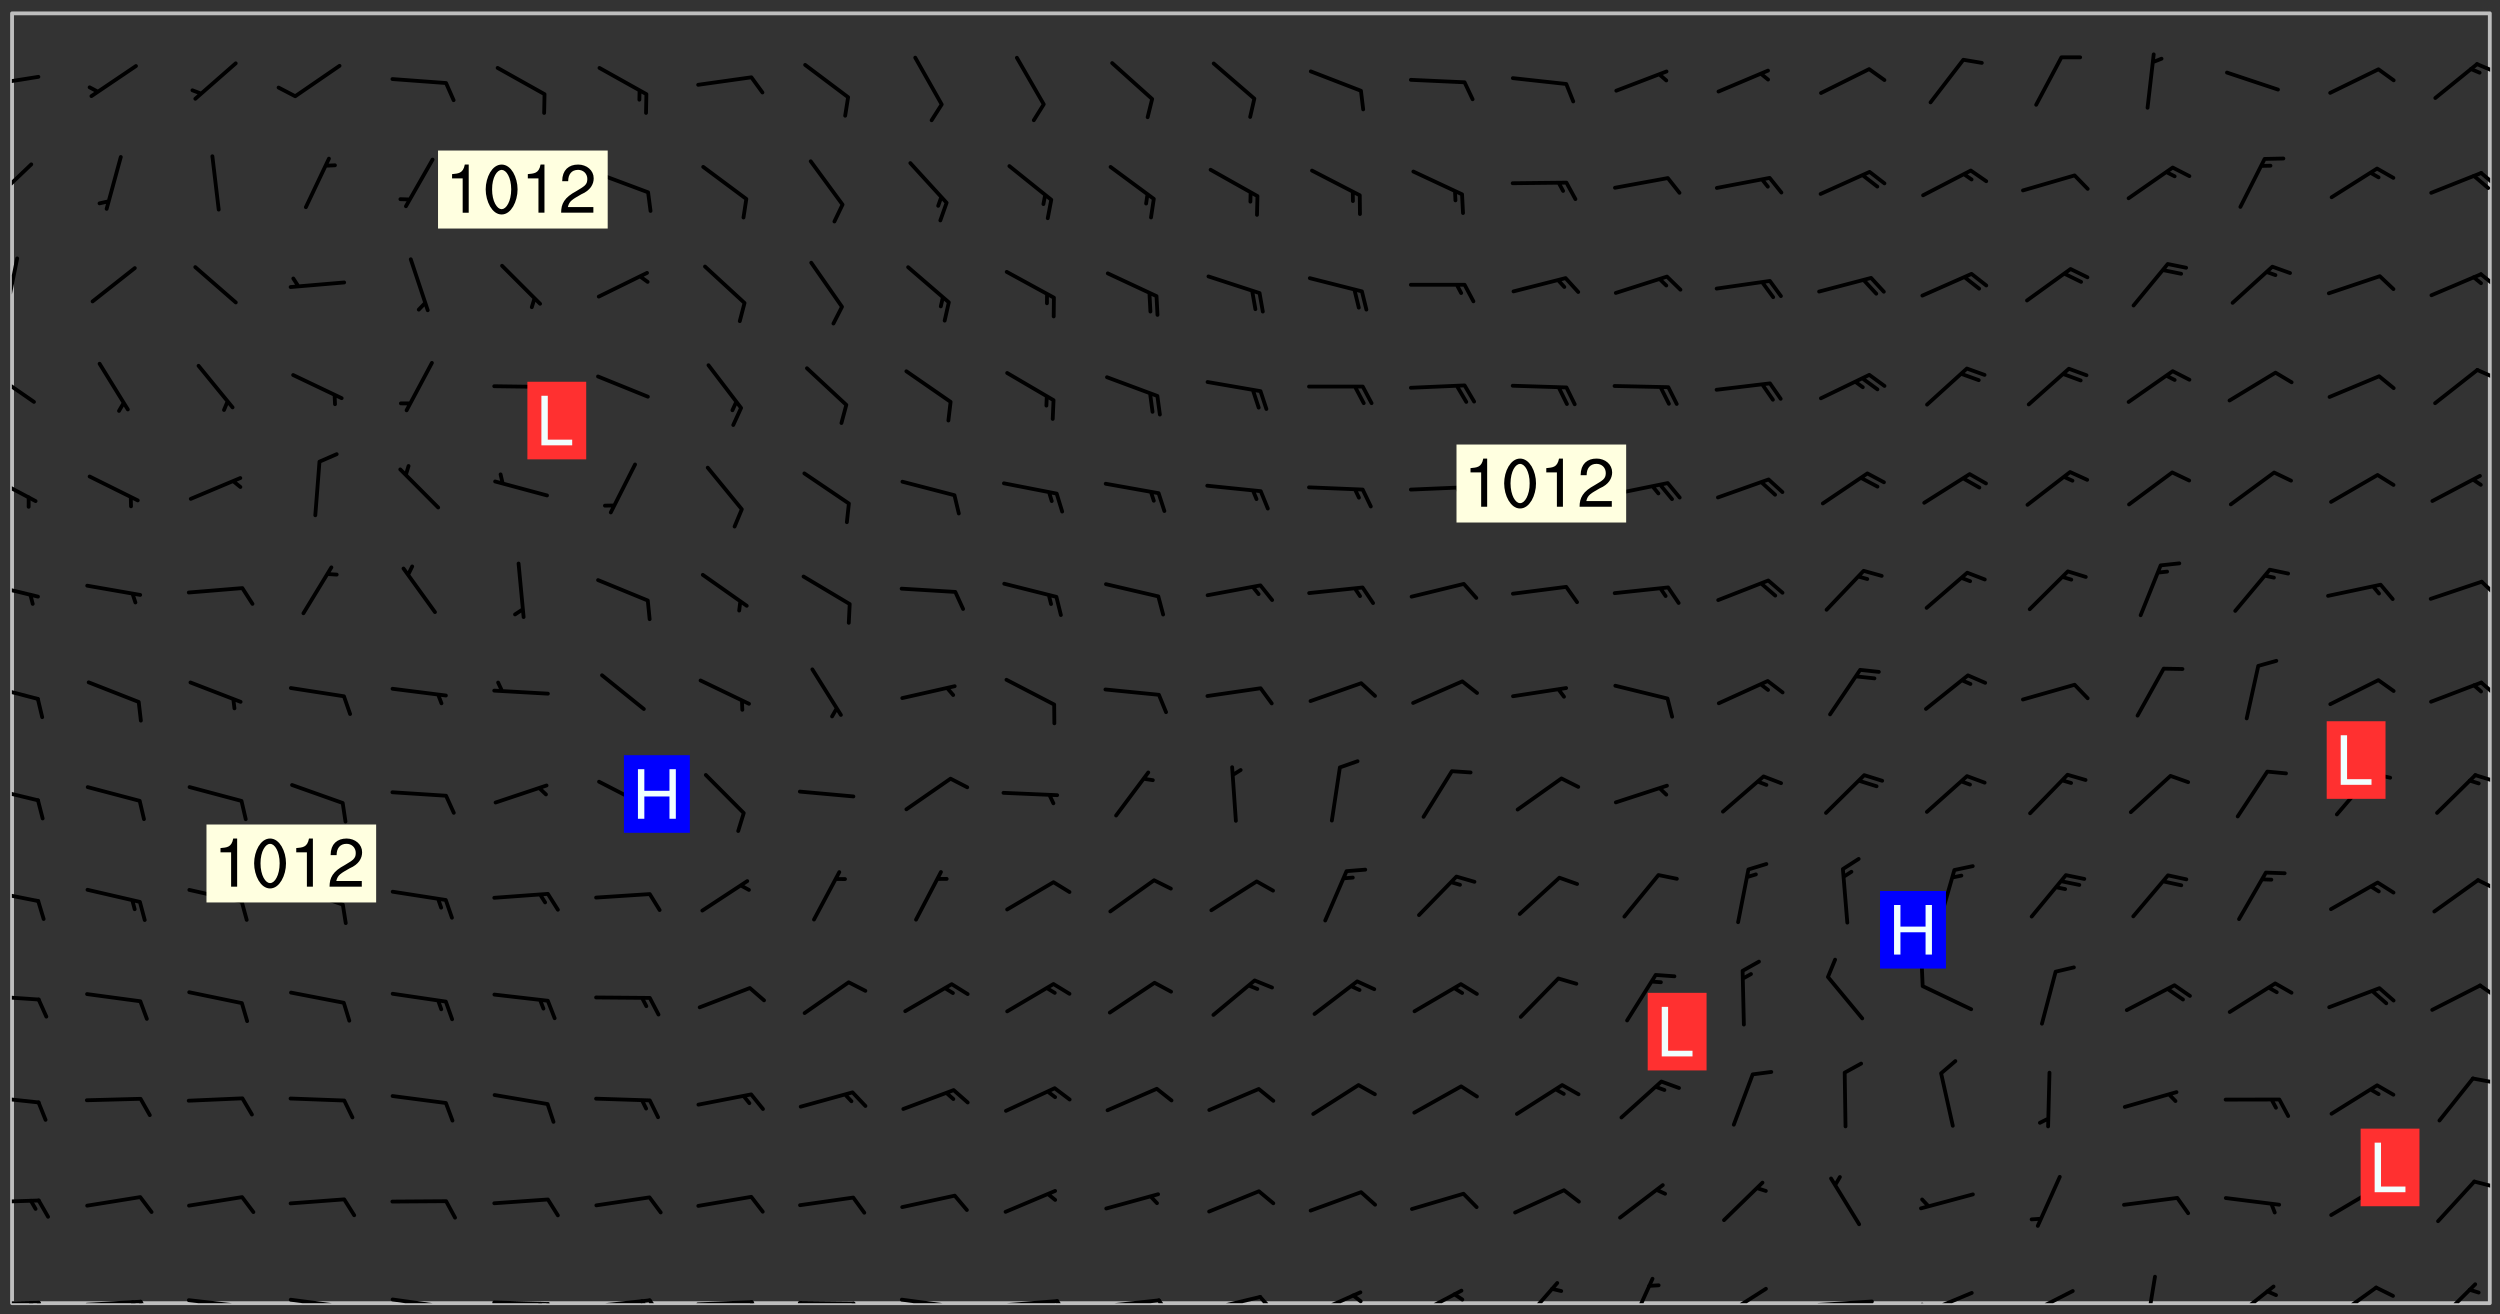<svg xmlns="http://www.w3.org/2000/svg" role="img" xmlns:xlink="http://www.w3.org/1999/xlink" viewBox="142.45 309.95 326.84 171.84"><rect x="142.45" y="309.95" width="326.84" height="171.84" fill="#333333" stroke="none"/><defs><clipPath id="a"><path d="M144 311.672h324v168.656H144zm0 0"/></clipPath><clipPath id="b"><path d="M144 480h4v.328h-4zm0 0"/></clipPath><clipPath id="c"><path d="M147 480h2v.328h-2zm0 0"/></clipPath><clipPath id="d"><path d="M146 480h2v.328h-2zm0 0"/></clipPath><clipPath id="e"><path d="M153 479h9v1.328h-9zm0 0"/></clipPath><clipPath id="f"><path d="M160 479h3v1.328h-3zm0 0"/></clipPath><clipPath id="g"><path d="M159 479h2v1.328h-2zm0 0"/></clipPath><clipPath id="h"><path d="M166 479h9v1.328h-9zm0 0"/></clipPath><clipPath id="i"><path d="M173 480h3v.328h-3zm0 0"/></clipPath><clipPath id="j"><path d="M172 480h2v.328h-2zm0 0"/></clipPath><clipPath id="k"><path d="M180 479h8v1.328h-8zm0 0"/></clipPath><clipPath id="l"><path d="M187 480h2v.328h-2zm0 0"/></clipPath><clipPath id="m"><path d="M186 480h2v.328h-2zm0 0"/></clipPath><clipPath id="n"><path d="M193 479h8v1.328h-8zm0 0"/></clipPath><clipPath id="o"><path d="M200 480h2v.328h-2zm0 0"/></clipPath><clipPath id="p"><path d="M199 480h2v.328h-2zm0 0"/></clipPath><clipPath id="q"><path d="M206 479h9v1.328h-9zm0 0"/></clipPath><clipPath id="r"><path d="M213 480h3v.328h-3zm0 0"/></clipPath><clipPath id="s"><path d="M212 480h2v.328h-2zm0 0"/></clipPath><clipPath id="t"><path d="M220 479h8v1.328h-8zm0 0"/></clipPath><clipPath id="u"><path d="M227 479h3v1.328h-3zm0 0"/></clipPath><clipPath id="v"><path d="M226 479h2v1.328h-2zm0 0"/></clipPath><clipPath id="w"><path d="M233 479h8v1.328h-8zm0 0"/></clipPath><clipPath id="x"><path d="M240 479h3v1.328h-3zm0 0"/></clipPath><clipPath id="y"><path d="M246 480h9v.328h-9zm0 0"/></clipPath><clipPath id="z"><path d="M253 480h3v.328h-3zm0 0"/></clipPath><clipPath id="A"><path d="M260 479h8v1.328h-8zm0 0"/></clipPath><clipPath id="B"><path d="M266 480h1v.328h-1zm0 0"/></clipPath><clipPath id="C"><path d="M273 479h8v1.328h-8zm0 0"/></clipPath><clipPath id="D"><path d="M280 479h3v1.328h-3zm0 0"/></clipPath><clipPath id="E"><path d="M286 479h9v1.328h-9zm0 0"/></clipPath><clipPath id="F"><path d="M293 479h3v1.328h-3zm0 0"/></clipPath><clipPath id="G"><path d="M300 479h8v1.328h-8zm0 0"/></clipPath><clipPath id="H"><path d="M306 479h4v1.328h-4zm0 0"/></clipPath><clipPath id="I"><path d="M313 478h8v2.328h-8zm0 0"/></clipPath><clipPath id="J"><path d="M319 479h2v1.328h-2zm0 0"/></clipPath><clipPath id="K"><path d="M327 478h7v2.328h-7zm0 0"/></clipPath><clipPath id="L"><path d="M332 478h2v2.328h-2zm0 0"/></clipPath><clipPath id="M"><path d="M341 477h6v3.328h-6zm0 0"/></clipPath><clipPath id="N"><path d="M355 476h4v4.328h-4zm0 0"/></clipPath><clipPath id="O"><path d="M367 478h7v2.328h-7zm0 0"/></clipPath><clipPath id="P"><path d="M379 479h9v1.328h-9zm0 0"/></clipPath><clipPath id="Q"><path d="M393 478h8v2.328h-8zm0 0"/></clipPath><clipPath id="R"><path d="M393 480h2v.328h-2zm0 0"/></clipPath><clipPath id="S"><path d="M406 478h8v2.328h-8zm0 0"/></clipPath><clipPath id="T"><path d="M406 480h3v.328h-3zm0 0"/></clipPath><clipPath id="U"><path d="M422 476h3v4.328h-3zm0 0"/></clipPath><clipPath id="V"><path d="M433 477h7v3.328h-7zm0 0"/></clipPath><clipPath id="W"><path d="M447 478h7v2.328h-7zm0 0"/></clipPath><clipPath id="X"><path d="M460 477h7v3.328h-7zm0 0"/></clipPath><clipPath id="Y"><path d="M144 466h4v2h-4zm0 0"/></clipPath><clipPath id="Z"><path d="M465 464h3v2h-3zm0 0"/></clipPath><clipPath id="aa"><path d="M144 453h4v2h-4zm0 0"/></clipPath><clipPath id="ab"><path d="M465 450h3v2h-3zm0 0"/></clipPath><clipPath id="ac"><path d="M144 439h4v2h-4zm0 0"/></clipPath><clipPath id="ad"><path d="M466 438h2v3h-2zm0 0"/></clipPath><clipPath id="ae"><path d="M144 426h4v2h-4zm0 0"/></clipPath><clipPath id="af"><path d="M466 424h2v3h-2zm0 0"/></clipPath><clipPath id="ag"><path d="M144 412h4v3h-4zm0 0"/></clipPath><clipPath id="ah"><path d="M465 411h3v2h-3zm0 0"/></clipPath><clipPath id="ai"><path d="M144 399h4v3h-4zm0 0"/></clipPath><clipPath id="aj"><path d="M466 398h2v4h-2zm0 0"/></clipPath><clipPath id="ak"><path d="M144 386h4v3h-4zm0 0"/></clipPath><clipPath id="al"><path d="M466 385h2v3h-2zm0 0"/></clipPath><clipPath id="am"><path d="M144 371h4v5h-4zm0 0"/></clipPath><clipPath id="an"><path d="M144 358h4v5h-4zm0 0"/></clipPath><clipPath id="ao"><path d="M466 358h2v2h-2zm0 0"/></clipPath><clipPath id="ap"><path d="M144 343h1v8h-1zm0 0"/></clipPath><clipPath id="aq"><path d="M466 345h2v3h-2zm0 0"/></clipPath><clipPath id="ar"><path d="M144 331h3v6h-3zm0 0"/></clipPath><clipPath id="as"><path d="M466 332h2v3h-2zm0 0"/></clipPath><clipPath id="at"><path d="M144 319h4v3h-4zm0 0"/></clipPath><clipPath id="au"><path d="M466 318h2v2h-2zm0 0"/></clipPath><g id="av" clip-path="url(#clip1)"><path fill="#fff" fill-opacity="0" fill-rule="evenodd" d="M0 0h1000v1000H0zm0 0"/><path fill="#d3d3d3" fill-opacity="0" fill-rule="evenodd" d="M162.152 355.867l-.234.293.059.234.117.172.176.234.293.348.113.059.117-.172.059-.234.176-.176.465-.176h.699l.234.293.289.816.059.176.176.23.352.234.699.699.172.176.234.348.234.41.289.582.41.465.23.234.234.176.117.23.176.293.172 1.164v.234l.059.289.059.117.117.117.348.41.117.172.176.176.176.234.117.172.172.352.059.234.234.406.234-.059-.176.176-.059.93h-.582l-.234-.113-.348.113-.117.117-.059.293-.059.176-.117.172-.465.293-.059.234-.059.113v.645l.059.172v.41l.059.059v.406l.059.406.117.176.059.059.23.641-.059.293v.699l-.059.582v.234l-.059.23-.055.352v1.922l.055.117h.426l-.367.117-.023.352.891 1.168 1.742.539 1.34.359v.539l.09.809.535.715 1.52.27.891-.086.09 1.164.535.18 1.16-.18 2.055-.984 1.16-.363 1.879-.176 1.695-.18-.18.719-1.516.086-1.25.09-.805.27-1.074.809.27.719.535.898-.18.625-.266.809.266 1.078.625.898.805.18 1.25-.18-.266.723.098.504.055.293v.172l.059.293v.406l.176.117.352.117h.406l.293-.176.113-.117.059-.117.117-.23.059-.176.352-.465.23-.176.176-.059.176.059.059.176.117.988.055.469.059.172.117.234.176.059.816.059h.289l.117.234.059.406.059.352v1.105l.117.293.117.348.289.699.176.352.582.754.352.176.172.059.469.234.641.465.348.234.293.176.293.055.23.062.816.348.293.176.113.172.352.352.117.176.523.641v.289l.059.352v.348l.059.352.059.289.117.059.172.059h.176l.582.234.176.117.176.289.176.234.113.234.293.23.117.117v.41l.059.055.289.234.234.117.059.117.117.172.059.117.23.234.059.176.234.059.117.059-.117.113-.059.117v.117l-.117.293-.117.289v.582l.176.117.117.059.059.117.117.117.113.059.176.348.059.352.059.406v.176l-.059.176-.117.699v.172l.117.176.293.293h.406l.176.117.117.172.117.293v.234h-.527l-.23-.234h-.234l-.176.059-.059.699.059.348.117.176.176.41.117.23.289.469.176.055h.523l.234.059.758.641.059.293v.234l.059.059.23.348v.352l-.117.172v.293l.293.289.293.176.172.059.293.176.293.117.582.406.289.234.293.176.219.16.016.012.23.176.641.523.176.234.117.176.176.176.113.172v.641l.117.176.469.117.582.117.234.059.23.113.293.117.113.059.586.352.289.172.176.062.176.055.176.059.699.352.289.176.234.055.289.176.234.117.641.406.293.117.172.059.234.059.41.059.23.059.234.117.059.172-.41.176.469.059.059.293.113.234.176.055.234.059.176.059.406.117.641.234.117.172.059.234v.176l-.059.117-.059.406.234.234.117.059.348.117.641.23.176.117.289.117.176.176.234.465.582 1.105.176.176.348.176.176.117.352.117 1.047.523.234.059.465.113.293.059.465.176.758.582.234.234.348.465.176.176.289.234.816.699.293.176.289.289.293.176.293.289.695.641.176.176.293.234.289.234.469.289.641.582.348.234.234.293.348.348.352.465.934.992.348.406.117.176.234.059.113.117.645.176.23.113.234.059.293.176.23.117.934.699.406.406.234.176.406.176.234.117.816.348.348.234.234.117.293.289.23.117.758.352.352.172.23.059.293.117.234.059.871.176h.816l.469.23.172.059.875.699.465.117.293.059.176.059.23.059.469.059.348.059.352.059.406.059h.293l.172.059v.23l.176.176h.293l.348.059.352.059.699.117h.641l.465-.234.293-.176.172-.117.41-.172.289-.176.934-.465.469-.293.523-.293.465-.172.465-.176 1.051-.465.289-.117.41-.117.289-.117.527-.176 1.516-.699.582-.348.289-.059.293-.059.348-.117.875-.23.352-.117h.113l.234-.059.875-.234.234-.059h.812l.352-.059.816-.117.172-.059.352-.055.293-.059.23-.059.816-.176.176-.059h.348l.234-.059.465-.117.758-.172.234-.059h.348l.41-.117.289-.059 1.285-.059h.289l.41-.059.23-.059h.176l.875-.117h.406l.41-.117h.348l.352-.113.871-.059h1.75l1.047.289.41.117.289.117.352.117.289.117 1.051.172.289.059h.293l.293.059.172.059.41.059.172.059.117.059h.117l.117.059.352.059h.113l.41.066 1.922.395 1.926.395 1.52.449 1.695.719 2.145.805 1.605-.719 1.43-.805 1.16-1.078 1.25-.449 3.035-.719 1.875-.359 2.145-1.348 2.234-1.254 2.5-1.258 1.695-.449 1.785-.18 1.16-.27.625.539 1.34-.27.715-.988.984-1.344.445-.18.805-.359 1.875-.539 1.785-.449 1.25-.27 1.16-.09 1.699-.09 1.961-.27 1.25-.09h.539l.625-.09h.891l2.145-.18 2.41-.18 2.59-.09 1.695.18 1.609.09 1.43.359 1.16.719 1.875.988 1.16 1.527.266.715.629.09.355.898.535.539.535 1.527 1.074.359h.535l-.805.535.09 1.707.715 2.695.891.805.895.988.715 1.258 1.785.539 1.52-.18.355 1.344 1.609-.805.98-.539.27.27.316-.215.219-.145.801.449.449-.359h.355l.535-.27.539-.719.535-.27.625-.988 1.16.449.84.371 1.395.617 1.695-.18h1.605l1.785.09.18-1.707.535-1.344.805.27.492.848.402.406-.09.539v.359l.715.449.711-.27h1.43l.359.988.445 1.258.715 1.344 1.25.629 1.695.629.715-.18.18-.539.98-.09.449.359.086 1.258-.266.629-.535.18v.539l.715.984.266.539.984.988.801 1.078-.266.359-.09.898-.625 2.332-.355 2.066-.09 1.793-.18.719-.09.539v1.438l-.98 1.883-.359 1.707-.535.898-.805 1.168-.266.539 2.055 1.254.086.359-.355.539-.09-.18v.809l.09 1.438-.445.715-1.074.094-.266.715.535.898.805.719 1.16.809 1.34.27.445.359-.355.449-1.789-.09-1.25-.449-.715-.719-.625-.09-.176 3.59-.188 1.309h89.359V311.703h-55.27v49.082l.762.125 3.289.543 2.023 2.836v2.754l2.352.332 2.348.332h4.051l-1.379 4.16-2.023.707-2.023.703-.543.344-2.594 1.617-.188.117-2.023-2.078-.73-2.742-2.672-2.078-1.375-3.5-.066-.082-1.957-2.672 2.75-1.418v-49.082H294.422v91.414l.117.031.133.012.074.074.105.047.09.059.086.059.09.059.297.297.059.09.031.117.027.117.016.137-.031.117-.059.09-.059.086-.043.105-.047.102-.027.121v.145l.176.27.148.148.074.086.074.074.043.105.062.09.059.086.043.105.059.09.047.102.043.105.059.086.117.18.074.074.062.086.059.09.043.105.059.09.059.086.062.09.059.09.043.102.117.18.074.074.059.086.074.074.09.059.105.047h.148l.133-.016.133.016.102-.047.074-.074.047-.102-.016-.133v-.148l-.047-.105-.027-.117-.047-.102-.027-.121-.043-.102-.062-.09-.043-.102-.043-.105-.031-.117-.016-.133-.012-.137.086-.059.059-.086.121-.031.043.105.016.133v.117l.059.102.059.09.09.059.148.148.059.09.043.105-.012.102.086.059.105.047.086.059.09.059.074.074-.117.027-.105.047-.086.059-.074.074-.059.09-.062.086-.027.121-.047.102-.043.105-.031.117-.012.133-.016.133v.148l.027.117.047.105.043.102.059.09.074.074.09.059.074.074.09.059.059.09.043.105.047.102.117.031.133.016h.148l.117-.031.105.043.043.105.047.102.027.121L299.5 410l.027.117.031.121.027.117.105.043.102.047.133-.016.148.148.062.086.074.074.07.074.09.062.105.043.102.043.117.031.137.016.117-.031.074-.074.027-.117-.012-.133-.031-.121-.027-.117.043-.105h.117l.09.062.117.027h.148l.133.016h.148l.133.016.133-.016h.148l.133-.016.133-.012.137.012.117-.027.133-.016.191-.059-.059.176-.016.133-.027.121-.016.133-.059.086-.133.016-.105.047-.105.043-.117.031-.117.027-.266.031h-.148l-.133.016-.074.074.059.086.148.148.117.18.074.07.09.062.09.059.086.059.09.059.102.043.105.062.105.043.086.059.105.047.102.043.18.117.059.09-.043.102-.047.105.016.133.223.223.059.09.043.102.031.121.043.102.016.133.031.117.012.137.031.117.148.148.102.043.105.043.117.031.133.016.137.016h.117l.117-.031.09-.059.043-.105.047-.102.043-.105.031-.117.012-.133v-.148l-.012-.133-.016-.133-.031-.117-.043-.105-.047-.105-.043-.102-.043-.105-.016-.133.016-.133.027-.117.031-.117.027-.121.047-.102.09-.059.086-.062.074-.074.09-.059.223-.223.059-.086.074-.074.117-.18.059-.086v-.148l-.074-.074-.102-.047-.105-.043-.102-.043-.059-.09-.047-.105-.027-.117.09-.059.117-.031.102-.043.18-.117.148-.148.012-.133-.012-.105-.09-.059-.133.016h-.148l-.133.016-.133-.016-.121-.031-.086-.059-.074-.074-.059-.09-.062-.086-.117-.18-.059-.086.031-.121.086-.059.121-.031.059-.086v-.121l-.031-.117-.059-.09-.059-.086-.047-.105-.027-.117-.016-.133.059-.09.074-.074.09-.059.117-.18.074-.074.059-.086.148-.148.121-.031.133-.016.133.016.074.074.043.105.016.133-.031.117-.117.031-.133.012-.148.148-.043.105-.047.102-.027.121-.031.117v.148l.031.117.043.105.059.09.074.07.074.074.117.031.121.027.117-.027.133-.016h.117l.09.059.074.074.047.105.059.086.102.047.133.016.105.043.086.059-.012.105-.074.074-.18.117-.059.09-.09.059-.07.074-.074.074-.062.09-.027.117-.016.133.016.133-.016.133v.148l.016.133.027.117.031.121.074.074.09.059.086.059.09.059.117.031v.086l-.102.047-.09.059-.266.031-.117.027h-.148l-.105.043-.102.047-.059.09-.062.234-.012.133-.031.121-.016.133v.293l-.012.133.012.137.016.133.133.016.133.012.121.031.086.059.074.074.047.105.043.102.016.133v.445l-.016.133v.445l.031.266.027.117.016.133.031.117.086.211.031.266v.148l-.031.117-.027.117-.031.121-.027.117-.031.117-.031.121-.012.133-.016.133.09.059.117-.031.102.016.047.105-.031.266v.441l-.043.105-.047.105-.043.102-.043.105-.059.086-.031.121-.043.117-.031.117-.016.133.016.133.059.09.105.047.086.059.059.086-.012.137-.031.117-.043.102v.445l-.016.133v.148l-.031.117-.043.105-.027.117-.047.105-.043.102-.031.121-.027.117-.031.133-.031.117-.027.117-.043.105-.031.117-.031.121-.012.133-.016.133v.297l.027.117v.148l.047.398.027.117.059.09.121.031h.148l.133-.016.059.09v.117l-.059.09-.09.059-.102.043-.105.047-.09.059-.086.059-.137.016-.117-.031-.133-.016-.102.047-.062.086-.012.137-.016.133-.031.117-.027.117-.016.133-.031.121v.297l.016.133.031.117v.148l.012.133v.148l-.027.117-.047.102-.027.121-.031.117-.059.09-.074.074-.102.043-.105.047-.117.027-.121.031-.102-.047.059-.086.105-.047.027-.117.031-.117.027-.121.031-.117v-.148l.016-.133-.031-.117-.043-.105-.105.016-.074.074-.102.043-.09.062-.074.074-.043.102-.016.133-.031.117L304.25 426l-.031.117-.027.117-.031.121-.027.117-.031.117-.043.105-.09.059h-.09l-.117-.031-.031-.086.016-.137-.031-.117v-.148l-.012-.133v-.148l-.062-.234-.027-.121-.043-.102-.047-.105-.059-.086-.059-.09-.043-.105-.062-.086-.148-.148-.07-.074-.105-.047-.105-.043-.102-.043-.297-.297-.09-.074-.086-.059-.105-.043-.09-.062-.086-.059-.105-.043-.09-.059-.086-.062-.074-.07-.105-.047-.086-.059-.105-.043-.09-.062-.102-.043-.105-.043-.086-.059-.105-.047-.105-.043-.102-.047-.09-.059-.102-.043-.105-.043-.09-.062-.117-.027-.133-.016-.133.016H299.75l-.133.016-.117-.031-.09-.059-.074-.074-.09-.059-.102-.047h-.148l-.121-.027-.102-.043-.074-.074-.117-.18-.09-.059-.102-.043-.09-.062-.105-.043-.09-.059-.086-.059-.105-.047-.059-.086-.059-.09-.043-.105-.047-.102-.074-.074-.086-.059-.074-.074-.09-.059-.223-.223-.043-.105-.031-.266.105-.043h.145l.105.043.074.074.09.059.086.059.105.047.09.059.148.148.07.074.148.148.062.086.074.074.086.059.074.074.09.062.09.059.086.059.27.176.102.047.105.043.102.043.047-.074.059-.086.074-.074.07-.074.105.043.074.074.059.09.043.102.047.105.043.105.121.027.117-.027.074-.09.043-.105.059-.09.074-.074.105-.043.117-.027.133.012.09.059.148.148.059.09.043.105.047.102.043.105.043.102.105.047.105.043.133.016.086-.059.059-.09.074-.074.105-.043.117.027.105.047.102.043.105.043.102.047.18.117v.117l-.016.133.016.133.016.137.059.086.102.047.121.027.117.031h.148l.117-.031.059-.09.18-.117.059-.09.074-.074.059-.086.117-.18.18-.117.117.031.09.059.043.074-.016.133v.117l.09.059h.148l.133-.016.133-.012.266-.031.105-.043.117-.031.121-.027.074-.074.07-.074.062-.09-.016-.105-.047-.102-.102-.043-.105-.016-.117.027-.266.031h-.148l-.074-.074-.09-.059-.117-.031-.117-.027-.133-.016h-.148l-.133.016h-.297l-.105-.047-.148-.148-.043-.102-.059-.09.223-.223.086-.059.105-.043.117-.031.133-.016.133.016.137.016.102.043.133-.012.09-.062.102-.043.062-.09-.047-.102-.09-.059-.117-.031-.102-.043-.059-.09-.062-.09v-.117l.016-.133.105-.047.074-.07v-.121l-.09-.059-.031-.117.09-.059.074-.074.043-.105.059-.09.047-.102.016-.133v-.148l-.047-.105-.043-.102-.09-.059-.133-.016-.102-.043-.137-.016-.117-.031h-.445l-.133-.016-.133-.012-.133-.016-.117-.031h-.148l-.133-.016-.133-.012-.266-.031-.121-.043-.086-.059-.074-.074v-.148l.012-.133.105-.047.102-.043.133-.016h.152l.133-.016h.293l.121.031.102.043.09.059.234.062.121-.047.09-.059.102-.043.133-.016.105.043.102.047.133.012.121-.027h.145l.121-.031.117-.027.105-.047.074-.074.086-.059.148-.148.059-.086.047-.105.027-.117.016-.105-.102-.043-.09-.059-.117-.031-.105-.043-.09-.062-.074-.086-.074-.074-.102-.043-.105-.047-.102-.043-.059-.09-.047-.102-.086-.211-.062-.086-.059-.09-.074-.074-.086-.059h-.27l-.117.031-.09.059-.102.043-.133.016-.105-.016-.027-.117-.062-.09-.117-.031-.102-.043-.148-.148-.031-.117-.016-.105.074-.074.18-.117.117-.027.117-.031.137.016.102.043.105.043.102.047.105.043.117.031.133.016.117.027.133.016.105-.016.09-.059-.074-.074-.105-.043-.074-.074-.074-.09-.148-.148-.086-.059-.09-.059-.074-.074-.09-.059-.102-.047-.121-.027-.102-.047-.105-.043-.117-.031-.102-.043-.121-.031h-.148l-.117.031-.105.043-.086.062-.18.117-.086.059-.09.059-.105.047-.086.059-.105.043-.102.043-.105.047-.074.074-.059.09-.059.086-.047.105-.059.086-.074.074-.133-.012-.117-.031h-.117l-.074.074-.09.059-.074.074-.09.059-.086.059-.105.047-.102.043-.137.016-.102-.043-.148-.148-.105-.047h-.086l-.105.047-.102.043-.121.031-.117-.031-.074-.074v-.117l.031-.121.074-.07.059-.09.074-.074.117-.031.105-.043h.293l.133-.016.137-.016.102-.043.09-.059.102-.047.09-.059.133-.012.09.059.133.012.09-.059.086-.059.105-.043.09-.059.086-.062.09-.059.148-.148.059-.086.059-.09.105-.043.133-.016.117.027.121.031.059-.059.059-.09.031-.266.027-.117.105.012.133.016.102-.043.09-.059.059-.09.074-.074.059-.09.047-.102.012-.133-.012-.133-.047-.105-.148-.148-.059-.09-.059-.086-.043-.105v-.445l.016-.133v-.148l.012-.133-.059-.059-.09.059-.102-.043-.18-.117-.086-.059-.062-.09-.059-.09-.074-.074-.086-.059-.121.031-.102.012-.105.047-.086.059-.105.043-.148.148-.09.059-.086.059-.09.062-.105.043-.133.016v-.121l.105-.043.117-.031.074-.07.043-.105v-.148l-.027-.117-.148-.148-.133-.016h-.148l-.117.031-.105.043-.102.043-.09.062-.117.027-.074-.074.012-.133-.043-.102-.043-.105-.09-.059-.117.027-.121.031-.117.031-.102.043-.121.031-.102.043-.105.043-.09.059-.102.016v-.117l.016-.133-.059-.09-.074.043-.148.148-.059.09-.074.074-.047.105-.043.102-.074.074-.059.09-.074.074-.059.086-.074.074-.09.062-.074.07-.074.074-.102.016-.133.016-.105-.043v-.121l.148-.148.043-.102.059-.09.047-.102.043-.105.059-.09.031-.117.043-.102.031-.121.027-.117.047-.105.043-.102.043-.105.074-.07.09-.062.09-.059.102-.043h.297l.266-.031.105-.043-.074-.074-.117-.031-.105-.043-.09-.059-.102-.047-.09-.059-.102-.043-.105-.043-.09-.062-.086-.059-.105-.043-.102-.043-.121-.031-.117-.031-.102-.043L297.5 410.25l-.102-.043-.09-.059-.043-.105-.016-.133.102-.043.133-.016.137.016.133-.016.102-.043.059-.09.016-.105-.09-.059-.074-.074-.102-.043-.09-.059-.148-.148-.043-.105-.016-.133v-.293l-.059-.09-.09-.059-.074-.074-.043-.105-.031-.117-.059-.09-.074-.074-.117-.027-.074-.074-.09-.059-.09-.062-.086-.059-.074-.074-.059-.086-.047-.105-.086-.059-.148-.148-.195-.059-.133.016-.102.043-.074.074-.047.102-.043.105-.059.09-.059.086-.297.297-.09.059h-.086l-.062-.086-.043-.105.031-.117.059-.09.027-.117-.012-.133-.09-.062-.105.047-.117.027-.117.031-.27.176-.102.047-.117.027-.105.047-.09.059-.102.043-.059-.086-.047-.105.016-.133.047-.105.07-.074.074-.07.059-.09v-.148l-.043-.105h-.238l-.102.047-.031.117-.027.117-.031.121-.074.043-.133.016-.074-.047-.043-.102-.043-.105-.047-.102-.043-.105-.121.031-.102.043-.133.016-.117.031-.105.043-.09.059-.102.047-.121.027-.133.016-.102-.043-.059-.09-.047-.105-.043-.102-.043-.105v-.117l.059-.09.086-.059.18-.117.102-.047.105-.043.105-.059.102-.043.09-.062.102-.043.105-.059.102-.047.09-.059.105-.043.102-.043.09-.062.102-.043.137-.016.117.031.102.043.121.031.102.043.105.047.102.043.105.043.102.047.105.043.102.043.105.047.086.059.105.043.117.031.105.043.102.047.09.059.105.043.102.043.105.047.117.027.102.047.121.027h.148l.086-.059.016-.102.059-.09-.027-.117-.074-.074-.117-.18-.074-.074-.09-.074-.18-.117-.086-.059-.105-.043-.102-.047-.27-.176-.059-.09-.074-.074-.059-.09-.043-.102-.031-.117-.016-.137v-.562l-.012-.133-.016-.133-.031-.117-.016-.133-.012-.133-.031-.121-.223-.223-.059-.086-.016-.105.031-.117.133-.016v-91.414H172.992v1.453l-.059.234-.352 1.051-.172.523-.117.348-.176.41-.117.172-.234.293-.23.059h-.352l-.117.059-.23.406v.293l.117.176.23.23.117.234.641.758.293.465.176.234.23.352.234.348.641.816.176.465.172.41.117.695.176.469.117 1.398.059.465v.875l.117 1.047v4.781l-.059.465-.352 1.281-.176.523-.113.41-.352.93L172.934 336l-.234.582-.117.176-.172.348-.176.406-.352.816-.059.293-.113.293-.117.289-.059.176-.117.875-.059.406-.059.117-.059.176-.059.172-.23.527-.117.172v.234l-.117.234-.059.172-.176.586v.289l-.059.176v.293l-.059.113-.059.527v.172l-.055.234v2.621l-.176.816-.117.176-.176.234-.117.172-.113.234-.586.934-.23.289-.293.465-.176.234-.289.352-.352.699-.113.23-.176.41-.176.23-.406.527-.816.699-.293.172-.289.234-.176.117-.176.176-.523.406-.527.176-.172.176-.234.055-.641.176h-.758m12.211 31.023l-1.074.449.359.895 1.25-.715.445-.539-.98-.09"/><path fill="#d3d3d3" fill-opacity="0" fill-rule="evenodd" d="M201.508 416.598h-.895l.449.629.98.359.805-.09.445-.988-.176.09-.715-.355-.895.355m154.621 59.07l-.059-.523v-.293l.113-.293.059-.23.469-.469h.113l.117-.113.117-.059h.176l.234-.059h.348l.234.059.117.059.23.172.059.176.117.582v.293l-.117.176-.172.289-.176.176-.527.523-.23.234-.117.059h-.176l-.117-.059-.406-.293-.176-.117-.117-.059-.059-.113-.055-.117m6.641-10.957l-.059-.172v-1.109l.059-.172.176-.059.172-.059h.176l.234-.059.117.059.059.699-.059.172-.117.176-.117.059-.234.523-.113.059h-.234l-.059-.117m9.613-14.391l-.117-.176v-.699l.293-.875.117-.172.176-.352.113-.23.117-.293.352-.758.117-.23.172-.234h.176l.117-.059h.641l.117.059.234.234.172.113.352.293.117.117.113.176v.113l.117.059.117.117v.699l-.059.176v.23l-.059.176-.348 1.051-.117.23-.117.234-.117.059-.23.234-.641.289h-.875l-.41-.117-.641-.465"/><path fill="none" stroke="#bebebe" stroke-linecap="round" stroke-linejoin="round" stroke-miterlimit="10" stroke-width=".5" d="M467.957 311.695H144.027v168.625h323.93v-168.625"/><g clip-path="url(#a)"><path fill="#fff" fill-opacity="0" fill-rule="evenodd" d="M144 311.672v168.656h324V311.672H144"/></g><g clip-path="url(#b)"><path fill="none" stroke="#000" stroke-linecap="round" stroke-linejoin="round" stroke-miterlimit="10" stroke-width=".5" d="M147.512 480.27l-7.023.121"/></g><g clip-path="url(#c)"><path fill="none" stroke="#000" stroke-linecap="round" stroke-linejoin="round" stroke-miterlimit="10" stroke-width=".5" d="M147.512 480.27l1.191 2.145"/></g><g clip-path="url(#d)"><path fill="none" stroke="#000" stroke-linecap="round" stroke-linejoin="round" stroke-miterlimit="10" stroke-width=".5" d="M146.492 480.285l.594 1.074"/></g><g clip-path="url(#e)"><path fill="none" stroke="#000" stroke-linecap="round" stroke-linejoin="round" stroke-miterlimit="10" stroke-width=".5" d="M160.824 480.129l-7.016.398"/></g><g clip-path="url(#f)"><path fill="none" stroke="#000" stroke-linecap="round" stroke-linejoin="round" stroke-miterlimit="10" stroke-width=".5" d="M160.824 480.129l1.273 2.098"/></g><g clip-path="url(#g)"><path fill="none" stroke="#000" stroke-linecap="round" stroke-linejoin="round" stroke-miterlimit="10" stroke-width=".5" d="M159.801 480.188l.637 1.047"/></g><g clip-path="url(#h)"><path fill="none" stroke="#000" stroke-linecap="round" stroke-linejoin="round" stroke-miterlimit="10" stroke-width=".5" d="M174.121 480.73l-6.98-.801"/></g><g clip-path="url(#i)"><path fill="none" stroke="#000" stroke-linecap="round" stroke-linejoin="round" stroke-miterlimit="10" stroke-width=".5" d="M174.121 480.73l.898 2.281"/></g><g clip-path="url(#j)"><path fill="none" stroke="#000" stroke-linecap="round" stroke-linejoin="round" stroke-miterlimit="10" stroke-width=".5" d="M173.105 480.613l.449 1.141"/></g><g clip-path="url(#k)"><path fill="none" stroke="#000" stroke-linecap="round" stroke-linejoin="round" stroke-miterlimit="10" stroke-width=".5" d="M187.43 480.785l-6.969-.914"/></g><g clip-path="url(#l)"><path fill="none" stroke="#000" stroke-linecap="round" stroke-linejoin="round" stroke-miterlimit="10" stroke-width=".5" d="M187.43 480.785l.859 2.301"/></g><g clip-path="url(#m)"><path fill="none" stroke="#000" stroke-linecap="round" stroke-linejoin="round" stroke-miterlimit="10" stroke-width=".5" d="M186.414 480.652l.43 1.148"/></g><g clip-path="url(#n)"><path fill="none" stroke="#000" stroke-linecap="round" stroke-linejoin="round" stroke-miterlimit="10" stroke-width=".5" d="M200.738 480.82l-6.957-.98"/></g><g clip-path="url(#o)"><path fill="none" stroke="#000" stroke-linecap="round" stroke-linejoin="round" stroke-miterlimit="10" stroke-width=".5" d="M200.738 480.82l.84 2.305"/></g><g clip-path="url(#p)"><path fill="none" stroke="#000" stroke-linecap="round" stroke-linejoin="round" stroke-miterlimit="10" stroke-width=".5" d="M199.727 480.676l.418 1.152"/></g><g clip-path="url(#q)"><path fill="none" stroke="#000" stroke-linecap="round" stroke-linejoin="round" stroke-miterlimit="10" stroke-width=".5" d="M214.086 480.43l-7.023-.203"/></g><g clip-path="url(#r)"><path fill="none" stroke="#000" stroke-linecap="round" stroke-linejoin="round" stroke-miterlimit="10" stroke-width=".5" d="M214.086 480.43l1.09 2.199"/></g><g clip-path="url(#s)"><path fill="none" stroke="#000" stroke-linecap="round" stroke-linejoin="round" stroke-miterlimit="10" stroke-width=".5" d="M213.066 480.402l.543 1.098"/></g><g clip-path="url(#t)"><path fill="none" stroke="#000" stroke-linecap="round" stroke-linejoin="round" stroke-miterlimit="10" stroke-width=".5" d="M227.383 479.953l-6.984.75"/></g><g clip-path="url(#u)"><path fill="none" stroke="#000" stroke-linecap="round" stroke-linejoin="round" stroke-miterlimit="10" stroke-width=".5" d="M227.383 479.953l1.379 2.031"/></g><g clip-path="url(#v)"><path fill="none" stroke="#000" stroke-linecap="round" stroke-linejoin="round" stroke-miterlimit="10" stroke-width=".5" d="M226.367 480.062l.688 1.016"/></g><g clip-path="url(#w)"><path fill="none" stroke="#000" stroke-linecap="round" stroke-linejoin="round" stroke-miterlimit="10" stroke-width=".5" d="M240.715 480.188l-7.02.285"/></g><g clip-path="url(#x)"><path fill="none" stroke="#000" stroke-linecap="round" stroke-linejoin="round" stroke-miterlimit="10" stroke-width=".5" d="M240.715 480.188l1.242 2.117"/></g><g clip-path="url(#y)"><path fill="none" stroke="#000" stroke-linecap="round" stroke-linejoin="round" stroke-miterlimit="10" stroke-width=".5" d="M254.035 480.371l-7.027-.082"/></g><g clip-path="url(#z)"><path fill="none" stroke="#000" stroke-linecap="round" stroke-linejoin="round" stroke-miterlimit="10" stroke-width=".5" d="M254.035 480.371l1.125 2.18"/></g><g clip-path="url(#A)"><path fill="none" stroke="#000" stroke-linecap="round" stroke-linejoin="round" stroke-miterlimit="10" stroke-width=".5" d="M267.316 480.797l-6.965-.934"/></g><g clip-path="url(#B)"><path fill="none" stroke="#000" stroke-linecap="round" stroke-linejoin="round" stroke-miterlimit="10" stroke-width=".5" d="M266.305 480.66l.426 1.148"/></g><g clip-path="url(#C)"><path fill="none" stroke="#000" stroke-linecap="round" stroke-linejoin="round" stroke-miterlimit="10" stroke-width=".5" d="M280.652 480.047l-7.004.562"/></g><g clip-path="url(#D)"><path fill="none" stroke="#000" stroke-linecap="round" stroke-linejoin="round" stroke-miterlimit="10" stroke-width=".5" d="M280.652 480.047l1.32 2.066"/></g><g clip-path="url(#E)"><path fill="none" stroke="#000" stroke-linecap="round" stroke-linejoin="round" stroke-miterlimit="10" stroke-width=".5" d="M293.961 479.953l-6.988.75"/></g><g clip-path="url(#F)"><path fill="none" stroke="#000" stroke-linecap="round" stroke-linejoin="round" stroke-miterlimit="10" stroke-width=".5" d="M293.961 479.953l1.375 2.031"/></g><g clip-path="url(#G)"><path fill="none" stroke="#000" stroke-linecap="round" stroke-linejoin="round" stroke-miterlimit="10" stroke-width=".5" d="M307.199 479.508l-6.836 1.641"/></g><g clip-path="url(#H)"><path fill="none" stroke="#000" stroke-linecap="round" stroke-linejoin="round" stroke-miterlimit="10" stroke-width=".5" d="M307.199 479.508l1.625 1.84"/></g><g clip-path="url(#I)"><path fill="none" stroke="#000" stroke-linecap="round" stroke-linejoin="round" stroke-miterlimit="10" stroke-width=".5" d="M320.305 478.902l-6.418 2.852"/></g><g clip-path="url(#J)"><path fill="none" stroke="#000" stroke-linecap="round" stroke-linejoin="round" stroke-miterlimit="10" stroke-width=".5" d="M319.371 479.316l.969.758"/></g><g clip-path="url(#K)"><path fill="none" stroke="#000" stroke-linecap="round" stroke-linejoin="round" stroke-miterlimit="10" stroke-width=".5" d="M333.516 478.684l-6.211 3.289"/></g><g clip-path="url(#L)"><path fill="none" stroke="#000" stroke-linecap="round" stroke-linejoin="round" stroke-miterlimit="10" stroke-width=".5" d="M332.613 479.164l1.016.688"/></g><g clip-path="url(#M)"><path fill="none" stroke="#000" stroke-linecap="round" stroke-linejoin="round" stroke-miterlimit="10" stroke-width=".5" d="M346.039 477.684l-4.625 5.289"/></g><path fill="none" stroke="#000" stroke-linecap="round" stroke-linejoin="round" stroke-miterlimit="10" stroke-width=".5" d="M345.367 478.453l1.191.281"/><g clip-path="url(#N)"><path fill="none" stroke="#000" stroke-linecap="round" stroke-linejoin="round" stroke-miterlimit="10" stroke-width=".5" d="M358.492 477.129l-2.902 6.398"/></g><path fill="none" stroke="#000" stroke-linecap="round" stroke-linejoin="round" stroke-miterlimit="10" stroke-width=".5" d="M358.07 478.059l1.223-.074"/><g clip-path="url(#O)"><path fill="none" stroke="#000" stroke-linecap="round" stroke-linejoin="round" stroke-miterlimit="10" stroke-width=".5" d="M373.32 478.441l-5.926 3.773"/></g><g clip-path="url(#P)"><path fill="none" stroke="#000" stroke-linecap="round" stroke-linejoin="round" stroke-miterlimit="10" stroke-width=".5" d="M380.164 480.555l7.012-.453"/></g><g clip-path="url(#Q)"><path fill="none" stroke="#000" stroke-linecap="round" stroke-linejoin="round" stroke-miterlimit="10" stroke-width=".5" d="M393.742 481.68l6.488-2.699"/></g><g clip-path="url(#R)"><path fill="none" stroke="#000" stroke-linecap="round" stroke-linejoin="round" stroke-miterlimit="10" stroke-width=".5" d="M394.688 481.285l-.949-.777"/></g><g clip-path="url(#S)"><path fill="none" stroke="#000" stroke-linecap="round" stroke-linejoin="round" stroke-miterlimit="10" stroke-width=".5" d="M407.172 481.922l6.262-3.188"/></g><g clip-path="url(#T)"><path fill="none" stroke="#000" stroke-linecap="round" stroke-linejoin="round" stroke-miterlimit="10" stroke-width=".5" d="M408.082 481.457l-1.004-.703"/></g><g clip-path="url(#U)"><path fill="none" stroke="#000" stroke-linecap="round" stroke-linejoin="round" stroke-miterlimit="10" stroke-width=".5" d="M423.047 483.797l1.137-6.934"/></g><g clip-path="url(#V)"><path fill="none" stroke="#000" stroke-linecap="round" stroke-linejoin="round" stroke-miterlimit="10" stroke-width=".5" d="M439.684 478.145l-5.504 4.371"/></g><path fill="none" stroke="#000" stroke-linecap="round" stroke-linejoin="round" stroke-miterlimit="10" stroke-width=".5" d="M438.883 478.777l1.125.492"/><g clip-path="url(#W)"><path fill="none" stroke="#000" stroke-linecap="round" stroke-linejoin="round" stroke-miterlimit="10" stroke-width=".5" d="M453.102 478.281l-5.711 4.094"/></g><path fill="none" stroke="#000" stroke-linecap="round" stroke-linejoin="round" stroke-miterlimit="10" stroke-width=".5" d="M453.102 478.281l2.199 1.09"/><g clip-path="url(#X)"><path fill="none" stroke="#000" stroke-linecap="round" stroke-linejoin="round" stroke-miterlimit="10" stroke-width=".5" d="M466.051 477.848l-4.98 4.961"/></g><path fill="none" stroke="#000" stroke-linecap="round" stroke-linejoin="round" stroke-miterlimit="10" stroke-width=".5" d="M465.328 478.57l1.172.363"/><g clip-path="url(#Y)"><path fill="none" stroke="#000" stroke-linecap="round" stroke-linejoin="round" stroke-miterlimit="10" stroke-width=".5" d="M147.512 466.898l-7.023.23"/></g><path fill="none" stroke="#000" stroke-linecap="round" stroke-linejoin="round" stroke-miterlimit="10" stroke-width=".5" d="M147.512 466.898l1.223 2.129m-2.246-2.094l.613 1.062m13.684-1.543l-6.938 1.121m6.938-1.121l1.48 1.953m11.832-1.949l-6.938 1.113m6.938-1.113l1.48 1.957m11.871-1.664l-7.008.527m7.008-.527l1.309 2.078m12.016-1.84l-7.027.051m7.027-.051l1.168 2.156m12.137-2.379l-7.008.496m7.008-.496l1.305 2.078m11.98-2.352l-6.949 1.043m6.949-1.043l1.465 1.969m11.84-2.039l-6.926 1.184m6.926-1.184l1.5 1.941M254 466.516l-6.957.996m6.957-.996l1.445 1.98m11.824-2.23l-6.867 1.496m6.867-1.496l1.586 1.875m11.535-2.492l-6.477 2.73m5.531-2.332l.953.773m13.457-.738l-6.777 1.863m5.789-1.59l.844.891m13.324-1.555l-6.508 2.648m6.508-2.648l1.883 1.57m11.477-1.453l-6.598 2.41m6.598-2.41l1.828 1.641m11.559-1.434l-6.738 1.996m6.738-1.996l1.719 1.75m11.422-2.211l-6.395 2.918m6.395-2.918l1.949 1.496m10.965-2.164l-5.59 4.254m4.777-3.637l1.113.512m12.734-1.453l-5.031 4.902m4.301-4.188l1.168.371m8.527-1.629l3.672 5.988m-3.137-5.117l.621-1.059m10.602 4.094l6.785-1.824m-5.797 1.559l-.84-.895m15.121 3.453l2.875-6.41m-2.457 5.477l-1.223.082m19.043-2.805l-6.969.902m6.969-.902l1.422 2m11.895-1.113l-6.973-.871m5.957.746l.438 1.145m13.43-3.242l-6.047 3.574m6.047-3.574l2.098 1.277m10.566-2.082l-4.742 5.184"/><g clip-path="url(#Z)"><path fill="none" stroke="#000" stroke-linecap="round" stroke-linejoin="round" stroke-miterlimit="10" stroke-width=".5" d="M465.934 464.422l2.375.613"/></g><g clip-path="url(#aa)"><path fill="none" stroke="#000" stroke-linecap="round" stroke-linejoin="round" stroke-miterlimit="10" stroke-width=".5" d="M147.492 454.078l-6.984-.758"/></g><path fill="none" stroke="#000" stroke-linecap="round" stroke-linejoin="round" stroke-miterlimit="10" stroke-width=".5" d="M147.492 454.078l.914 2.277m12.422-2.75l-7.023.188m7.023-.188l1.207 2.133m12.105-2.195l-7.02.309m7.02-.309l1.246 2.117m12.07-1.832l-7.023-.262m7.023.262l1.07 2.211m12.219-1.887l-6.969-.91m6.969.91l.859 2.301m12.434-2.164l-6.926-1.18m6.926 1.18l.773 2.328m12.59-2.805l-7.023-.227m7.023.227l1.082 2.203m-2.105-2.238l.543 1.102m13.734-1.852l-6.898 1.34m6.898-1.34l1.543 1.91m-2.547-1.715l.77.953m13.484-1.414l-6.773 1.871m6.773-1.871l1.688 1.781m-2.672-1.508l.844.891m13.359-1.461l-6.578 2.469m6.578-2.469l1.84 1.621m-2.797-1.262l.918.812m13.25-1.418l-6.371 2.961m6.371-2.961l1.957 1.48m-2.883-1.051l.98.742m13.297-1.094l-6.441 2.805m6.441-2.805l1.922 1.523m11.406-1.496l-6.469 2.746m6.469-2.746l1.906 1.547m11.137-2.062l-5.922 3.781m5.922-3.781l2.137 1.203m11.281-1.031l-6.129 3.438m6.129-3.438l2.062 1.324m11.148-1.496l-5.926 3.777m5.926-3.777l2.137 1.207m-2.996-.656l1.066.605m12.758-1.617l-5.223 4.699m5.223-4.699l2.305.844m-3.062-.16l1.152.422m11.543-2.043l-2.469 6.578m2.469-6.578l2.434-.316m9.594.09l.109 7.027m-.109-7.027L385.766 449m10.457 1.27l1.527 6.859m-1.527-6.859l1.863-1.598m12.125 8.539l.18-7.023m-.152 6l-1.098.551m17.855-4.008l-6.758 1.934m5.773-1.652l.852.883m13.582-.203l-7.027.016m7.027-.016l1.156 2.16m-2.18-2.16L440 454.773m13.227-2.934l-5.961 3.719m5.961-3.719l2.125 1.23m-2.992-.691l1.062.617m12.328-2.047l-4.379 5.496"/><g clip-path="url(#ab)"><path fill="none" stroke="#000" stroke-linecap="round" stroke-linejoin="round" stroke-miterlimit="10" stroke-width=".5" d="M465.75 450.949l2.414.449"/></g><g clip-path="url(#ac)"><path fill="none" stroke="#000" stroke-linecap="round" stroke-linejoin="round" stroke-miterlimit="10" stroke-width=".5" d="M147.504 440.625l-7.008-.48"/></g><path fill="none" stroke="#000" stroke-linecap="round" stroke-linejoin="round" stroke-miterlimit="10" stroke-width=".5" d="M147.504 440.625l1.004 2.238m12.289-2.012l-6.965-.938m6.965.938l.852 2.301m12.422-2.059l-6.883-1.422m6.883 1.422l.691 2.355m12.633-2.398l-6.898-1.332m6.898 1.332l.723 2.344m12.617-2.5l-6.949-1.023m6.949 1.023l.824 2.312m-1.832-2.461l.41 1.156m13.93-1.117l-6.98-.805m6.98.805l.895 2.285m-1.91-2.402l.445 1.145m13.906-1.398l-7.023-.059m7.023.059l1.137 2.176m-2.156-2.188l.566 1.09m13.535-2.371l-6.559 2.523m6.559-2.523l1.852 1.609m11.066-2.359l-5.762 4.023m5.762-4.023l2.184 1.117m11.289-.871l-6.078 3.531m6.078-3.531l2.082 1.297m-2.969-.781l1.043.645m13.145-1.18l-6.051 3.574m6.051-3.574l2.094 1.277m-2.973-.758l1.047.637m13.047-1.32l-5.848 3.898m5.848-3.898l2.16 1.164m10.926-1.469l-5.391 4.508m5.391-4.508l2.273.926m-3.059-.27l1.137.461m13.059-.996l-5.582 4.266m5.582-4.266l2.23 1.023m-3.043-.402l1.117.512m13.25-.773l-6.062 3.551m6.062-3.551l2.09 1.285m-2.969-.77l1.043.645m12.578-1.898l-4.914 5.023m4.914-5.023l2.355.691m10.371-1.152l-3.738 5.949m3.738-5.949l2.449.176m-2.992.688l1.223.09m10.684-1.492l.164 7.023m-.164-7.023l2.137-1.203m-2.113 2.227l1.07-.602m10.062.383l4.484 5.414m-4.484-5.414l.934-2.266m11.449 3.461l6.344 3.023m-6.344-3.023l-.105-2.449m17.488.562l-1.789 6.797m1.789-6.797l2.387-.562m13.148 2.336l-6.23 3.25m6.23-3.25l2.023 1.391m-2.93-.918l2.023 1.391m12.059-2.105l-5.949 3.738m5.949-3.738l2.129 1.219m-2.996-.676l1.066.609m13.426-.531l-6.57 2.492m6.57-2.492l1.848 1.617M452.574 439.5l1.848 1.617m12.27-2.328l-6.262 3.188"/><g clip-path="url(#ad)"><path fill="none" stroke="#000" stroke-linecap="round" stroke-linejoin="round" stroke-miterlimit="10" stroke-width=".5" d="M466.691 438.789l2.012 1.41"/></g><g clip-path="url(#ae)"><path fill="none" stroke="#000" stroke-linecap="round" stroke-linejoin="round" stroke-miterlimit="10" stroke-width=".5" d="M147.445 427.75l-6.891-1.363"/></g><path fill="none" stroke="#000" stroke-linecap="round" stroke-linejoin="round" stroke-miterlimit="10" stroke-width=".5" d="M147.445 427.75l.711 2.348m12.582-2.238l-6.848-1.582m6.848 1.582l.633 2.371m-1.629-2.602l.316 1.188m14-.973l-6.855-1.551m6.855 1.551l.645 2.367m12.566-2l-6.648-2.285m6.648 2.285l.383 2.422m13.078-3.023l-6.941-1.082m6.941 1.082l.805 2.32m-1.812-2.477l.402 1.16m13.953-1.801l-7.008.512m7.008-.512l1.309 2.074m-2.328-2l.656 1.039m13.684-1.086l-7.016.457m7.016-.457l1.289 2.086m11.457-3.785l-5.875 3.855m5.02-3.293l1.074.59m11.812-2.324l-3.309 6.199m2.828-5.297l1.227.004m12.543-.922l-3.258 6.23m2.781-5.324l1.227-.008m13.965.434l-6.059 3.566m6.059-3.566l2.09 1.285m11.059-1.539l-5.723 4.078m5.723-4.078l2.195 1.094m11.223-.941l-5.93 3.77m5.93-3.77l2.133 1.207m9.609-2.547l-2.785 6.449m2.785-6.449l2.449-.199m-2.852 1.137l1.223-.098m13.551-.133l-4.898 5.035m4.898-5.035l2.355.684m-3.066.047l1.176.344m12.996-.926l-5.188 4.742m5.188-4.742l2.312.82m10.637-1.168l-4.457 5.434m4.457-5.434l2.406.488m9.355-1.219l-1.348 6.895m1.348-6.895l2.348-.715m-2.547 1.719l1.176-.359m11.375-.699l.578 7.004m-.578-7.004l2.062-1.324m-1.98 2.344l1.031-.664m13.461-.23l-1.941 6.754m1.941-6.754l2.402-.508m-2.684 1.492l1.199-.254m13.664-.062l-4.477 5.418m4.477-5.418l2.406.496m-3.055.293l2.402.492m-3.055.297l1.199.246m13.449-1.797l-4.539 5.363m4.539-5.363l2.398.523m-3.059.258l2.398.52m11.062-1.66l-3.512 6.082m3.512-6.082l2.453.086m-2.965.797l1.227.043m13.898.375l-6.105 3.48m6.105-3.48l2.07 1.312m-2.961-.805l1.039.656m12.969-1.473l-5.711 4.098"/><g clip-path="url(#af)"><path fill="none" stroke="#000" stroke-linecap="round" stroke-linejoin="round" stroke-miterlimit="10" stroke-width=".5" d="M466.418 425.02l2.199 1.09"/></g><g clip-path="url(#ag)"><path fill="none" stroke="#000" stroke-linecap="round" stroke-linejoin="round" stroke-miterlimit="10" stroke-width=".5" d="M147.414 414.578l-6.828-1.648"/></g><path fill="none" stroke="#000" stroke-linecap="round" stroke-linejoin="round" stroke-miterlimit="10" stroke-width=".5" d="M147.414 414.578l.613 2.375m12.684-2.305l-6.793-1.793m6.793 1.793l.562 2.391m12.75-2.379l-6.789-1.812m6.789 1.812l.555 2.391m12.676-2.121l-6.621-2.352m6.621 2.352l.363 2.426m13.148-3.375l-7.012-.453m7.012.453l1.012 2.234m12.129-3.574l-6.664 2.227m5.695-1.902l.891.844m13.188 1.551l-6.25-3.215m5.34 2.75l.016 1.227m13.562.121l-4.957-4.98m4.957 4.98l-.723 2.348m15.059-4.52l-7-.633m19.703-1.688l-5.773 4.004m5.773-4.004l2.18 1.125m11.758 1.031l-7.02-.305m6 .262l.527 1.105m12.402-4.031l-4.207 5.629m3.594-4.809l1.211.188m10.367-1.695l.488 7.008m-.414-5.988l1.039-.652m12.973-.34l-1.051 6.949m1.051-6.949l2.312-.812m12.332 1.305l-3.707 5.969m3.707-5.969l2.445.164m11.879.785l-5.73 4.066m5.73-4.066l2.195 1.102m11.598-.156l-6.684 2.18m5.711-1.863l.883.852m12.719-2.379l-5.309 4.602m5.309-4.602l2.289.879m-3.062-.211l1.145.441m12.789-1.277l-5 4.938m5-4.938l2.344.734m-3.07-.016l2.34.734m11.824-1.324l-5.246 4.676m5.246-4.676l2.301.852m-3.062-.168l1.148.422m12.754-1.285l-4.898 5.039m4.898-5.039l2.355.684m-3.066.047l1.176.344m12.996-.926l-5.188 4.742m5.188-4.742l2.309.82m10.348-1.383l-3.871 5.863m3.871-5.863l2.445.234m11.219.031l-4.57 5.336m4.57-5.336l2.398.535m11.133-.336l-5.004 4.938"/><g clip-path="url(#ah)"><path fill="none" stroke="#000" stroke-linecap="round" stroke-linejoin="round" stroke-miterlimit="10" stroke-width=".5" d="M466.062 411.285l2.344.734"/></g><path fill="none" stroke="#000" stroke-linecap="round" stroke-linejoin="round" stroke-miterlimit="10" stroke-width=".5" d="M465.336 412.004l1.172.367"/><g clip-path="url(#ai)"><path fill="none" stroke="#000" stroke-linecap="round" stroke-linejoin="round" stroke-miterlimit="10" stroke-width=".5" d="M147.398 401.324l-6.797-1.773"/></g><path fill="none" stroke="#000" stroke-linecap="round" stroke-linejoin="round" stroke-miterlimit="10" stroke-width=".5" d="M147.398 401.324l.57 2.387m12.617-1.988l-6.543-2.566m6.543 2.566l.281 2.438m13.039-2.457l-6.555-2.531m5.602 2.164l.148 1.219m14.316-1.578l-6.945-1.078m6.945 1.078l.805 2.32m12.523-2.418l-6.973-.883m5.957.754l.438 1.148m6.898-1.66l7.016.398m-5.992-.34l-.516-1.113m13.582-.953l5.469 4.414m13.746-.684l-6.332-3.047m5.41 2.605l.051 1.227m12.887.668l-3.73-5.953m3.188 5.09l-.613 1.062m16.031-3.953l-6.852 1.555m5.855-1.328l.801.93m13.203 1.242l-6.238-3.238m6.238 3.238l.023 2.453m13.668-3.727l-6.992-.695m6.992.695l.934 2.27m12.363-3.125l-6.953 1.016m6.953-1.016l1.453 1.98m11.699-2.641l-6.629 2.336m6.629-2.336l1.805 1.66m11.414-1.902l-6.434 2.824m6.434-2.824l1.926 1.52m11.645-.645l-6.945 1.07m5.934-.914l.734.98m13.531.234l-6.824-1.672m6.824 1.672l.605 2.379m12.496-4.668l-6.395 2.91m6.395-2.91l1.945 1.492m-2.875-1.07l.973.746m12.043-2.625l-3.938 5.82m3.938-5.82l2.441.262m-3.016.586l2.441.262m12.223-.391l-5.488 4.387m5.488-4.387l2.254.973m-3.051-.336l1.125.488m13.621.102l-6.758 1.93m6.758-1.93l1.703 1.766m9.941-3.871l-3.418 6.141m3.418-6.141l2.453.047m9.91-.406l-1.512 6.863m1.512-6.863l2.363-.66m13.34 2.52l-6.285 3.141m6.285-3.141l1.996 1.422m11.457-1.102l-6.566 2.504"/><g clip-path="url(#aj)"><path fill="none" stroke="#000" stroke-linecap="round" stroke-linejoin="round" stroke-miterlimit="10" stroke-width=".5" d="M466.844 399.188l1.848 1.613"/></g><path fill="none" stroke="#000" stroke-linecap="round" stroke-linejoin="round" stroke-miterlimit="10" stroke-width=".5" d="M465.891 399.551l.922.805"/><g clip-path="url(#ak)"><path fill="none" stroke="#000" stroke-linecap="round" stroke-linejoin="round" stroke-miterlimit="10" stroke-width=".5" d="M147.414 387.949l-6.828-1.652"/></g><path fill="none" stroke="#000" stroke-linecap="round" stroke-linejoin="round" stroke-miterlimit="10" stroke-width=".5" d="M146.422 387.711l.305 1.188m14.051-1.172l-6.926-1.207m5.918 1.031l.383 1.164m13.98-1.879l-7.004.578m7.004-.578l1.324 2.062m10.316-4.773l-3.656 6m3.125-5.129l1.227.074m8.734-.793l4.113 5.695m-3.516-4.867l.539-1.102m14.566 6.617l-.66-6.996m.562 5.977l-1.023.676m17.355-1.82l-6.5-2.668m6.5 2.668l.242 2.441m12.695-1.75l-5.746-4.047m4.91 3.457l-.152 1.215m14.449-.852l-6.035-3.598m6.035 3.598l-.121 2.453m13.926-4.039l-7.016-.426m7.016.426l1.02 2.23m12.195-1.586l-6.816-1.715m6.816 1.715l.59 2.379m-1.582-2.629l.297 1.191m14.023-1l-6.844-1.598m6.844 1.598l.629 2.371m12.719-3.812l-6.906 1.289m6.906-1.289l1.531 1.918m-2.535-1.73l.766.957m13.594-.867l-6.988.73m6.988-.73l1.371 2.035m-2.387-1.93l.684 1.02m13.566-1.594l-6.828 1.668m6.828-1.668l1.633 1.832m11.754-1.445l-6.969.895m6.969-.895l1.418 2m11.906-1.926l-6.988.746m6.988-.746l1.375 2.031m-2.391-1.922l.688 1.016m13.422-2.031l-6.547 2.559m6.547-2.559l1.859 1.602m-2.812-1.23l1.863 1.602m11.555-3.238l-4.844 5.09m4.844-5.09l2.363.66m-3.07.082l1.184.328m13.074-.824l-5.316 4.598m5.316-4.598l2.289.883m-3.062-.215l1.145.441m12.777-1.285l-4.984 4.949m4.984-4.949l2.344.727m-3.066-.008l1.172.363m11.684-1.867l-2.617 6.52m2.617-6.52l2.438-.262m-2.82 1.211l1.223-.133m13.422-.25l-4.512 5.387m4.512-5.387l2.398.504m-3.055.277l1.199.254m13.953.93l-6.875 1.457m6.875-1.457l1.578 1.879m-2.578-1.668l.789.941m13.418-1.543l-6.66 2.238"/><g clip-path="url(#al)"><path fill="none" stroke="#000" stroke-linecap="round" stroke-linejoin="round" stroke-miterlimit="10" stroke-width=".5" d="M466.891 386.004l1.785 1.688"/></g><g clip-path="url(#am)"><path fill="none" stroke="#000" stroke-linecap="round" stroke-linejoin="round" stroke-miterlimit="10" stroke-width=".5" d="M147.102 375.461l-6.203-3.305"/></g><path fill="none" stroke="#000" stroke-linecap="round" stroke-linejoin="round" stroke-miterlimit="10" stroke-width=".5" d="M146.199 374.98l-.004 1.227m14.266-.836l-6.293-3.125m5.379 2.672l.031 1.227m14.289-3.699l-6.477 2.723m5.535-2.324l.953.773m10.34-3.312l-.547 7.008m.547-7.008l2.25-.98m8.312 1.992l4.957 4.98m-4.234-4.254l.359-1.172m11.32 2.023l6.785 1.828m-5.797-1.562l-.277-1.195m14.41 4.977l3.172-6.27m-2.711 5.359l-1.227.023m17.895.473l-4.457-5.438m4.457 5.438l-.945 2.262m14.941-3.012l-5.82-3.938m5.82 3.938l-.262 2.441m14.066-3.527l-6.801-1.766m6.801 1.766l.57 2.387m12.793-2.598l-6.895-1.344m6.895 1.344l.719 2.348m-1.719-2.543l.355 1.172m13.973-1.031l-6.918-1.234m6.918 1.234l.754 2.332m-1.762-2.512l.379 1.168m13.98-1.25l-6.992-.715m6.992.715l.926 2.273m-1.945-2.375l.465 1.137m13.883-1.246l-7.02-.289m7.02.289l1.062 2.211m-2.082-2.254l.531 1.105m13.805-1.359l-7.02.301m7.02-.301l1.242 2.117m-2.266-2.07l1.246 2.113m13.039-2.641l-6.914 1.266m6.914-1.266l1.523 1.922m-2.531-1.738l1.523 1.922m12.785-2.176l-6.887 1.406m6.887-1.406L362.047 375m-2.566-1.688l1.562 1.891m-2.562-1.688l.781.945m14.406-1.828l-6.621 2.352m6.621-2.352l1.809 1.652m-2.773-1.312l1.812 1.656m12.07-2.785l-5.828 3.926m5.828-3.926L388.75 373m-3.012-.582l2.164 1.152m12.055-1.637l-5.941 3.75m5.941-3.75l2.133 1.219m-2.996-.672l2.129 1.215m11.863-2.031l-5.57 4.285m5.57-4.285l2.234 1.016m-3.043-.391l1.117.508m13.043-1.082l-5.645 4.184m5.645-4.184l2.219 1.055m11.105-1.043l-5.66 4.164m5.66-4.164l2.211 1.062m11.316-.742l-6.082 3.52m6.082-3.52l2.082 1.301m11.297-1.18l-6.215 3.281m5.312-2.805l1.016.688"/><g clip-path="url(#an)"><path fill="none" stroke="#000" stroke-linecap="round" stroke-linejoin="round" stroke-miterlimit="10" stroke-width=".5" d="M146.891 362.492l-5.781-4"/></g><path fill="none" stroke="#000" stroke-linecap="round" stroke-linejoin="round" stroke-miterlimit="10" stroke-width=".5" d="M159.164 363.48l-3.695-5.977m3.156 5.109l-.617 1.059m14.848-.461l-4.449-5.438m3.801 4.648l-.473 1.129m15.383-1.543l-6.344-3.027m5.418 2.586l.055 1.227m9.359.801l3.309-6.199m-2.828 5.297l-1.227-.004m19.23-2.145l-7.027-.098m20.086 1.367l-6.516-2.641m18.703 4.113l-4.262-5.586m4.262 5.586l-1.023 2.23m.402-3.043l-.512 1.117m14.891-.703l-5.145-4.789m5.145 4.789l-.637 2.371m14.27-2.766l-5.781-4m5.781 4l-.289 2.438m13.746-2.66l-6.062-3.555m6.062 3.555l-.105 2.453m-.777-2.969l-.051 1.227m14.508-1.262l-6.586-2.449m6.586 2.449l.328 2.43m-1.285-2.789l.324 2.434m14.117-2.703l-6.922-1.195m6.922 1.195l.77 2.332m-1.777-2.504l.77 2.328m13.605-2.754h-7.027m7.027 0l1.152 2.168m-2.176-2.168l1.152 2.168m13.184-2.32l-7.02.309m7.02-.309l1.246 2.113m-2.27-2.07l1.246 2.113m13.094-1.891l-7.023-.223m7.023.223l1.082 2.199m-2.105-2.234l1.086 2.203m13.254-2.203l-7.027-.156m7.027.156l1.102 2.195m-2.125-2.215l1.102 2.191m13.211-2.668l-6.977.836m6.977-.836l1.402 2.016m-2.418-1.895l1.402 2.016m12.602-3.25l-6.324 3.062m6.324-3.062l1.984 1.449m-2.902-1.004l1.98 1.449m-2.902-1.004l.992.727m13.605-2.445l-5.207 4.719m5.207-4.719l2.309.832m-3.066-.145l2.309.832m11.785-1.492l-5.25 4.668m5.25-4.668l2.301.852m-3.062-.172l2.301.852m12.031-1.211l-5.762 4.023m5.762-4.023l2.188 1.117m-3.023-.531l1.09.559m13.188-.953l-6.012 3.641m6.012-3.641l2.105 1.258m11.445-.789l-6.484 2.707m6.484-2.707l1.898 1.555m10.938-2.375l-5.523 4.344"/><g clip-path="url(#ao)"><path fill="none" stroke="#000" stroke-linecap="round" stroke-linejoin="round" stroke-miterlimit="10" stroke-width=".5" d="M466.324 358.32l2.242.992"/></g><g clip-path="url(#ap)"><path fill="none" stroke="#000" stroke-linecap="round" stroke-linejoin="round" stroke-miterlimit="10" stroke-width=".5" d="M143.305 350.621l1.391-6.887"/></g><path fill="none" stroke="#000" stroke-linecap="round" stroke-linejoin="round" stroke-miterlimit="10" stroke-width=".5" d="M160.074 345l-5.52 4.355m13.426-4.484l5.297 4.617m7.168-2.012l7-.598m-5.98.512l-.668-1.031m17.574 4.152l-2.219-6.668m1.895 5.699l-.848.887m15.859-.766l-4.969-4.969m4.246 4.246l-.359 1.172m15.066-4.484l-6.309 3.098m5.391-2.645l.996.719m12.668 2.758l-5.168-4.762m5.168 4.762l-.621 2.375m13.363-1.875l-4.02-5.762m4.02 5.762l-1.121 2.188m15.086-2.773l-5.32-4.59m5.32 4.59l-.543 2.395m-.23-3.062l-.273 1.199m14.785-1.141l-6.168-3.371m6.168 3.371l-.027 2.453m-.871-2.945l-.012 1.227m14.324-.934l-6.367-2.973m6.367 2.973l.129 2.453m-1.055-2.887l.129 2.453m14.27-2.418l-6.68-2.176m6.68 2.176l.426 2.418m-1.398-2.734l.426 2.418M320.5 348.043l-6.809-1.727m6.809 1.727l.586 2.383m-1.574-2.637l.582 2.383m13.832-2.992h-7.027m7.027 0l1.152 2.164m-2.176-2.164l.574 1.082m13.652-1.953l-6.809 1.738m6.809-1.738l1.652 1.816m-2.641-1.562l.824.906m13.422-1.359l-6.691 2.137m6.691-2.137l1.758 1.715m-2.73-1.402l.879.855m13.543-.598l-6.957 1m6.957-1l1.445 1.98m-2.461-1.836l1.449 1.98m12.801-2.52l-6.797 1.785m6.797-1.785l1.664 1.805m-2.652-1.543l1.664 1.801m12.453-2.59l-6.426 2.84m6.426-2.84l1.93 1.516m-2.863-1.102l1.93 1.516m11.953-2.566l-5.695 4.113m5.695-4.113l2.203 1.082m-3.031-.484l2.203 1.082m11.328-2.336l-4.469 5.426m4.469-5.426l2.402.488m-3.055.301l2.406.488m11.926-.926l-5.199 4.727m5.199-4.727l2.309.828m-3.066-.141l1.156.414m13.648.141l-6.664 2.238m6.664-2.238l1.781 1.688m11.438-1.941l-6.469 2.746"/><g clip-path="url(#aq)"><path fill="none" stroke="#000" stroke-linecap="round" stroke-linejoin="round" stroke-miterlimit="10" stroke-width=".5" d="M466.797 345.805l1.906 1.543"/></g><path fill="none" stroke="#000" stroke-linecap="round" stroke-linejoin="round" stroke-miterlimit="10" stroke-width=".5" d="M465.855 346.203l.953.773"/><g clip-path="url(#ar)"><path fill="none" stroke="#000" stroke-linecap="round" stroke-linejoin="round" stroke-miterlimit="10" stroke-width=".5" d="M141.461 336.289l5.078-4.852"/></g><path fill="none" stroke="#000" stroke-linecap="round" stroke-linejoin="round" stroke-miterlimit="10" stroke-width=".5" d="M156.391 337.254l1.852-6.781m-1.582 5.793l-1.199.27m14.754-6.16l.828 6.977m14.41-6.664l-3.016 6.348m2.578-5.422l1.223-.055m9.281 5.355l3.484-6.102m-2.98 5.215l-1.227-.039m16.492 1.316l-1.43-6.883m1.43 6.883l-1.887 1.566m17.777-3.777l-6.578-2.461m6.578 2.461l.32 2.434m12.523-1.566l-5.637-4.195m5.637 4.195l-.371 2.426m12.949-1.691l-4.16-5.664m4.16 5.664l-1.062 2.211m14.668-2.449l-4.742-5.188m4.742 5.188l-.82 2.309m.129-3.066l-.41 1.156m14.785-.793l-5.477-4.402m5.477 4.402l-.461 2.414m-.336-3.055l-.23 1.207m14.43-.68l-5.652-4.176m5.652 4.176l-.363 2.43m-.461-3.035l-.18 1.215m14.555-.973l-6.125-3.445m6.125 3.445l-.059 2.453m-.832-2.953l-.031 1.227m14.297-.836l-6.242-3.227m6.242 3.227l.027 2.453m-.938-2.922l.016 1.227m14.27-.883l-6.367-2.977m6.367 2.977l.125 2.449m-1.051-2.883l.062 1.227m14.508-2.32l-7.027.078m7.027-.078l1.176 2.152m-2.195-2.141l.586 1.074m13.691-1.68l-6.91 1.266m6.91-1.266l1.523 1.926m11.789-1.949l-6.902 1.312m6.902-1.312l1.535 1.914m-2.539-1.723l.766.957m13.305-1.934l-6.406 2.883m6.406-2.883l1.941 1.5m-2.875-1.082l1.941 1.504m12.223-2.098l-6.238 3.234m6.238-3.234l2.02 1.395m-2.926-.926l1.008.699m13.469-.531l-6.75 1.961m6.75-1.961l1.711 1.758M426.5 331.855l-5.766 4.016m5.766-4.016l2.184 1.121m-3.023-.535L426.754 333m11.762-2.273L435.348 337m3.168-6.273l2.453-.055m-2.914.969l1.227-.027m13.934.371l-5.938 3.754m5.938-3.754l2.133 1.219m-2.996-.672l1.066.609m13.41-.574l-6.531 2.594"/><g clip-path="url(#as)"><path fill="none" stroke="#000" stroke-linecap="round" stroke-linejoin="round" stroke-miterlimit="10" stroke-width=".5" d="M466.828 332.566l1.867 1.59"/></g><path fill="none" stroke="#000" stroke-linecap="round" stroke-linejoin="round" stroke-miterlimit="10" stroke-width=".5" d="M465.879 332.945l1.867 1.59"/><g clip-path="url(#at)"><path fill="none" stroke="#000" stroke-linecap="round" stroke-linejoin="round" stroke-miterlimit="10" stroke-width=".5" d="M140.531 321.098l6.938-1.102"/></g><path fill="none" stroke="#000" stroke-linecap="round" stroke-linejoin="round" stroke-miterlimit="10" stroke-width=".5" d="M154.402 322.516l5.824-3.934m-4.977 3.359l-1.082-.574m13.82 1.496l5.281-4.633m-4.512 3.961l-1.148-.434m13.438.777l5.793-3.977m-5.793 3.977l-2.176-1.133m21.895-.594l-7.008-.52m7.008.52l.988 2.242m11.887-.785l-6.133-3.434m6.133 3.434l-.051 2.453m13.367-2.457l-6.133-3.426m6.133 3.426l-.047 2.453m-.844-2.953l-.027 1.227m14.645-2.93l-6.957.98m6.957-.98l1.445 1.984m11.199.617l-5.617-4.223m5.617 4.223l-.383 2.422m12.621-1.477l-3.461-6.117m3.461 6.117l-1.32 2.07m14.66-2.086l-3.512-6.086m3.512 6.086l-1.301 2.082m15.473-2.777l-5.227-4.695m5.227 4.695l-.59 2.383m13.949-2.43L301.125 318.25m5.312 4.598l-.547 2.391m14.484-3.422l-6.555-2.535m6.555 2.535l.293 2.434m13.254-3.543l-7.02-.32m7.02.32l1.051 2.219m12.246-1.996l-6.984-.766m6.984.766l.91 2.281m12.195-3.918l-6.566 2.512m5.609-2.145l.926.805m13.301-1.285l-6.473 2.734m5.531-2.336l.949.773m13.215-1.367l-6.293 3.125m6.293-3.125l1.996 1.43m10.316-2.652l-4.285 5.57m4.285-5.57l2.418.406m10.406-.723l-3.301 6.203m3.301-6.203h2.453m9.613-.387l-.805 6.98m.688-5.965l1.141-.449m8.555 1.812l6.668 2.223m13.137-2.652l-6.312 3.082m6.312-3.082l1.988 1.441m10.898-2.117l-5.453 4.43"/><g clip-path="url(#au)"><path fill="none" stroke="#000" stroke-linecap="round" stroke-linejoin="round" stroke-miterlimit="10" stroke-width=".5" d="M466.289 318.332l2.258.957"/></g><path fill="none" stroke="#000" stroke-linecap="round" stroke-linejoin="round" stroke-miterlimit="10" stroke-width=".5" d="M465.496 318.977l1.129.477"/><path fill="#ff3030" fill-rule="evenodd" d="M451.07 467.648h7.691V457.504h-7.691v10.145"/><path fill="azure" fill-rule="evenodd" d="M452.902 459.336h.832v5.738h3.195v.742h-4.027v-6.48"/><path fill="#ff3030" fill-rule="evenodd" d="M357.863 449.895h7.695V439.75h-7.695v10.145"/><path fill="azure" fill-rule="evenodd" d="M359.699 441.582h.832v5.738h3.191v.742h-4.023v-6.48"/><path fill="#00f" fill-rule="evenodd" d="M388.238 436.578h8.617v-10.145h-8.617v10.145"/><path fill="azure" fill-rule="evenodd" d="M390.07 428.266h.836v2.824h3.285v-2.824h.832v6.48h-.832v-2.914h-3.285v2.914h-.836v-6.48"/><path fill="#00f" fill-rule="evenodd" d="M224.02 418.828h8.617v-10.148h-8.617v10.148"/><path fill="azure" fill-rule="evenodd" d="M225.852 410.512h.836v2.824h3.285v-2.824h.832v6.48h-.832v-2.914h-3.285v2.914h-.836v-6.48"/><path fill="#ff3030" fill-rule="evenodd" d="M446.633 414.387h7.691v-10.145h-7.691v10.145"/><path fill="azure" fill-rule="evenodd" d="M448.465 406.074h.832v5.742h3.195v.738h-4.027v-6.48"/><path fill="#ff3030" fill-rule="evenodd" d="M211.398 370.004h7.691v-10.145h-7.691v10.145"/><path fill="azure" fill-rule="evenodd" d="M213.23 361.691h.836v5.738h3.191v.742h-4.027v-6.48"/><path fill="#ffffe0" fill-rule="evenodd" d="M332.867 378.262h22.18V368.066h-22.18v10.195"/><path fill-rule="evenodd" d="M336.367 369.902h.508v6.293h-.785v-4.488h-1.391v-.555l.562-.066.25-.055.23-.09.203-.141.176-.211.141-.293.105-.395m4.812 0l.23.02.219.055.207.09.195.121.188.148.168.176.305.418.242.496.18.547.113.578.035.59-.035.594-.113.586-.18.551-.242.504-.305.426-.168.18-.188.156-.195.121-.207.094-.219.055-.23.02-.23-.02-.219-.055-.207-.094-.195-.121-.184-.156-.172-.18-.301-.426-.246-.504-.18-.551-.109-.586-.039-.594h.832l.031.562.082.508.125.441.16.375.191.301.211.223.223.137.227.047.227-.047.223-.137.211-.223.191-.301.16-.375.129-.441.082-.508.027-.562-.027-.562-.082-.5-.129-.434-.16-.367-.191-.293-.211-.211-.223-.133-.227-.047-.227.047-.223.133-.211.211-.191.293-.16.367-.125.434-.082.5-.031.562h-.832l.039-.59.109-.578.18-.547.246-.496.301-.418.172-.176.184-.148.195-.121.207-.09.219-.055.23-.02m5.094 0h.508v6.293h-.789v-4.488h-1.387v-.555l.559-.066.254-.055.23-.09.203-.141.172-.211.141-.293.109-.395m2.82 2.176h.789l.02-.316.059-.289.098-.25.141-.215.184-.176.223-.129.266-.082.309-.027.234.023.227.062.203.102.18.137.148.176.113.203.07.238.027.266-.023.266-.066.227-.109.191-.156.172-.199.16-.246.168-.637.387-.535.316-.438.316-.348.324-.262.336-.191.352-.125.367-.07.395-.02.418h4.211v-.738h-3.332l.082-.285.113-.238.148-.199.188-.18.23-.172.281-.176.715-.418.418-.207.344-.23.281-.25.219-.266.164-.281.109-.281.066-.285.02-.281-.043-.383-.121-.348-.188-.309-.25-.262-.301-.215-.348-.156-.379-.102-.406-.031-.438.031-.398.098-.355.168-.305.234-.246.305-.188.375-.113.445-.043.52"/><path fill="#ffffe0" fill-rule="evenodd" d="M199.715 339.824h22.184V329.629h-22.184v10.195"/><path fill-rule="evenodd" d="M203.215 331.465h.512v6.293h-.789v-4.488h-1.387v-.555l.559-.066.254-.055.227-.09.203-.141.176-.211.141-.293.105-.395m4.816 0l.227.02.219.055.211.09.195.121.184.148.172.176.301.418.242.496.18.547.113.578.039.59-.039.594-.113.586-.18.551-.242.504-.301.426-.172.18-.184.156-.195.121-.211.094-.219.055-.227.02-.23-.02-.219-.055-.207-.094-.199-.121-.184-.156-.172-.18-.301-.426-.242-.504-.18-.551-.113-.586-.039-.594h.836l.027.562.082.508.125.441.164.375.191.301.211.223.223.137.227.047.227-.047.223-.137.211-.223.188-.301.164-.375.125-.441.082-.508.031-.562-.031-.562-.082-.5-.125-.434-.164-.367-.188-.293-.211-.211-.223-.133-.227-.047-.227.047-.223.133-.211.211-.191.293-.164.367-.125.434-.082.5-.027.562h-.836l.039-.59.113-.578.18-.547.242-.496.301-.418.172-.176.184-.148.199-.121.207-.09.219-.055.23-.02m5.09 0h.508v6.293h-.785v-4.488h-1.391v-.555l.562-.066.25-.055.23-.09.203-.141.176-.211.141-.293.105-.395m2.824 2.176h.785l.02-.316.059-.289.102-.25.141-.215.18-.176.223-.129.266-.078.309-.031.238.023.223.062.203.102.18.137.148.176.113.203.074.238.023.266-.023.266-.062.227-.113.191-.152.172-.203.16-.246.168-.633.387-.539.316-.438.316-.348.324-.262.336-.191.352-.125.367-.066.395-.023.418h4.215v-.738h-3.336l.086-.285.113-.238.148-.199.188-.18.23-.172.277-.176.719-.418.414-.207.344-.23.281-.25.223-.266.16-.281.113-.281.062-.285.02-.281-.039-.383-.121-.348-.191-.309-.25-.262-.301-.215-.348-.156-.379-.102-.406-.031-.434.031-.398.098-.355.168-.305.234-.25.305-.184.375-.117.445-.039.52"/><path fill="#ffffe0" fill-rule="evenodd" d="M169.445 427.934H191.625v-10.191h-22.18v10.191"/><path fill-rule="evenodd" d="M172.941 419.574h.512v6.297h-.789v-4.492h-1.387v-.555l.559-.062.254-.055.227-.09.203-.141.176-.211.141-.297.105-.395m4.816 0l.227.02.219.055.211.09.195.121.184.152.172.172.301.422.242.492.184.547.109.578.039.594-.039.594-.109.582-.184.555-.242.5-.301.43-.172.18-.184.152-.195.125-.211.09-.219.059-.227.02-.23-.02-.219-.059-.207-.09-.199-.125-.184-.152-.172-.18-.301-.43-.242-.5-.18-.555-.113-.582-.039-.594h.836l.027.562.082.504.125.445.164.375.191.301.211.219.223.137.227.047.227-.047.223-.137.211-.219.188-.301.164-.375.125-.445.082-.504.031-.562-.031-.562-.082-.5-.125-.438-.164-.363-.188-.293-.211-.215-.223-.133-.227-.043-.227.043-.223.133-.211.215-.191.293-.164.363-.125.438-.082.5-.027.562h-.836l.039-.594.113-.578.18-.547.242-.492.301-.422.172-.172.184-.152.199-.121.207-.09.219-.055.23-.02m5.09 0h.508v6.297h-.785v-4.492h-1.391v-.555l.562-.062.25-.055.23-.09.203-.141.176-.211.141-.297.105-.395m2.824 2.176h.785l.02-.316.059-.285.102-.254.141-.215.18-.172.223-.129.266-.082.309-.027.238.02.223.062.203.102.18.141.148.172.113.207.074.234.023.266-.02.27-.066.223-.113.191-.152.172-.203.164-.246.164-.633.391-.539.312-.438.316-.344.324-.266.336-.191.352-.125.371-.066.391-.023.422h4.215v-.742h-3.336l.086-.285.113-.234.148-.203.188-.18.23-.172.277-.176.719-.414.414-.207.344-.23.281-.25.223-.27.16-.277.113-.285.062-.285.02-.281-.039-.383-.121-.348-.191-.309-.25-.262-.301-.211-.348-.16-.379-.098-.406-.035-.434.035-.398.098-.355.168-.305.234-.25.301-.184.375-.117.445-.039.52"/></g></defs><use xlink:href="#av"/></svg>
